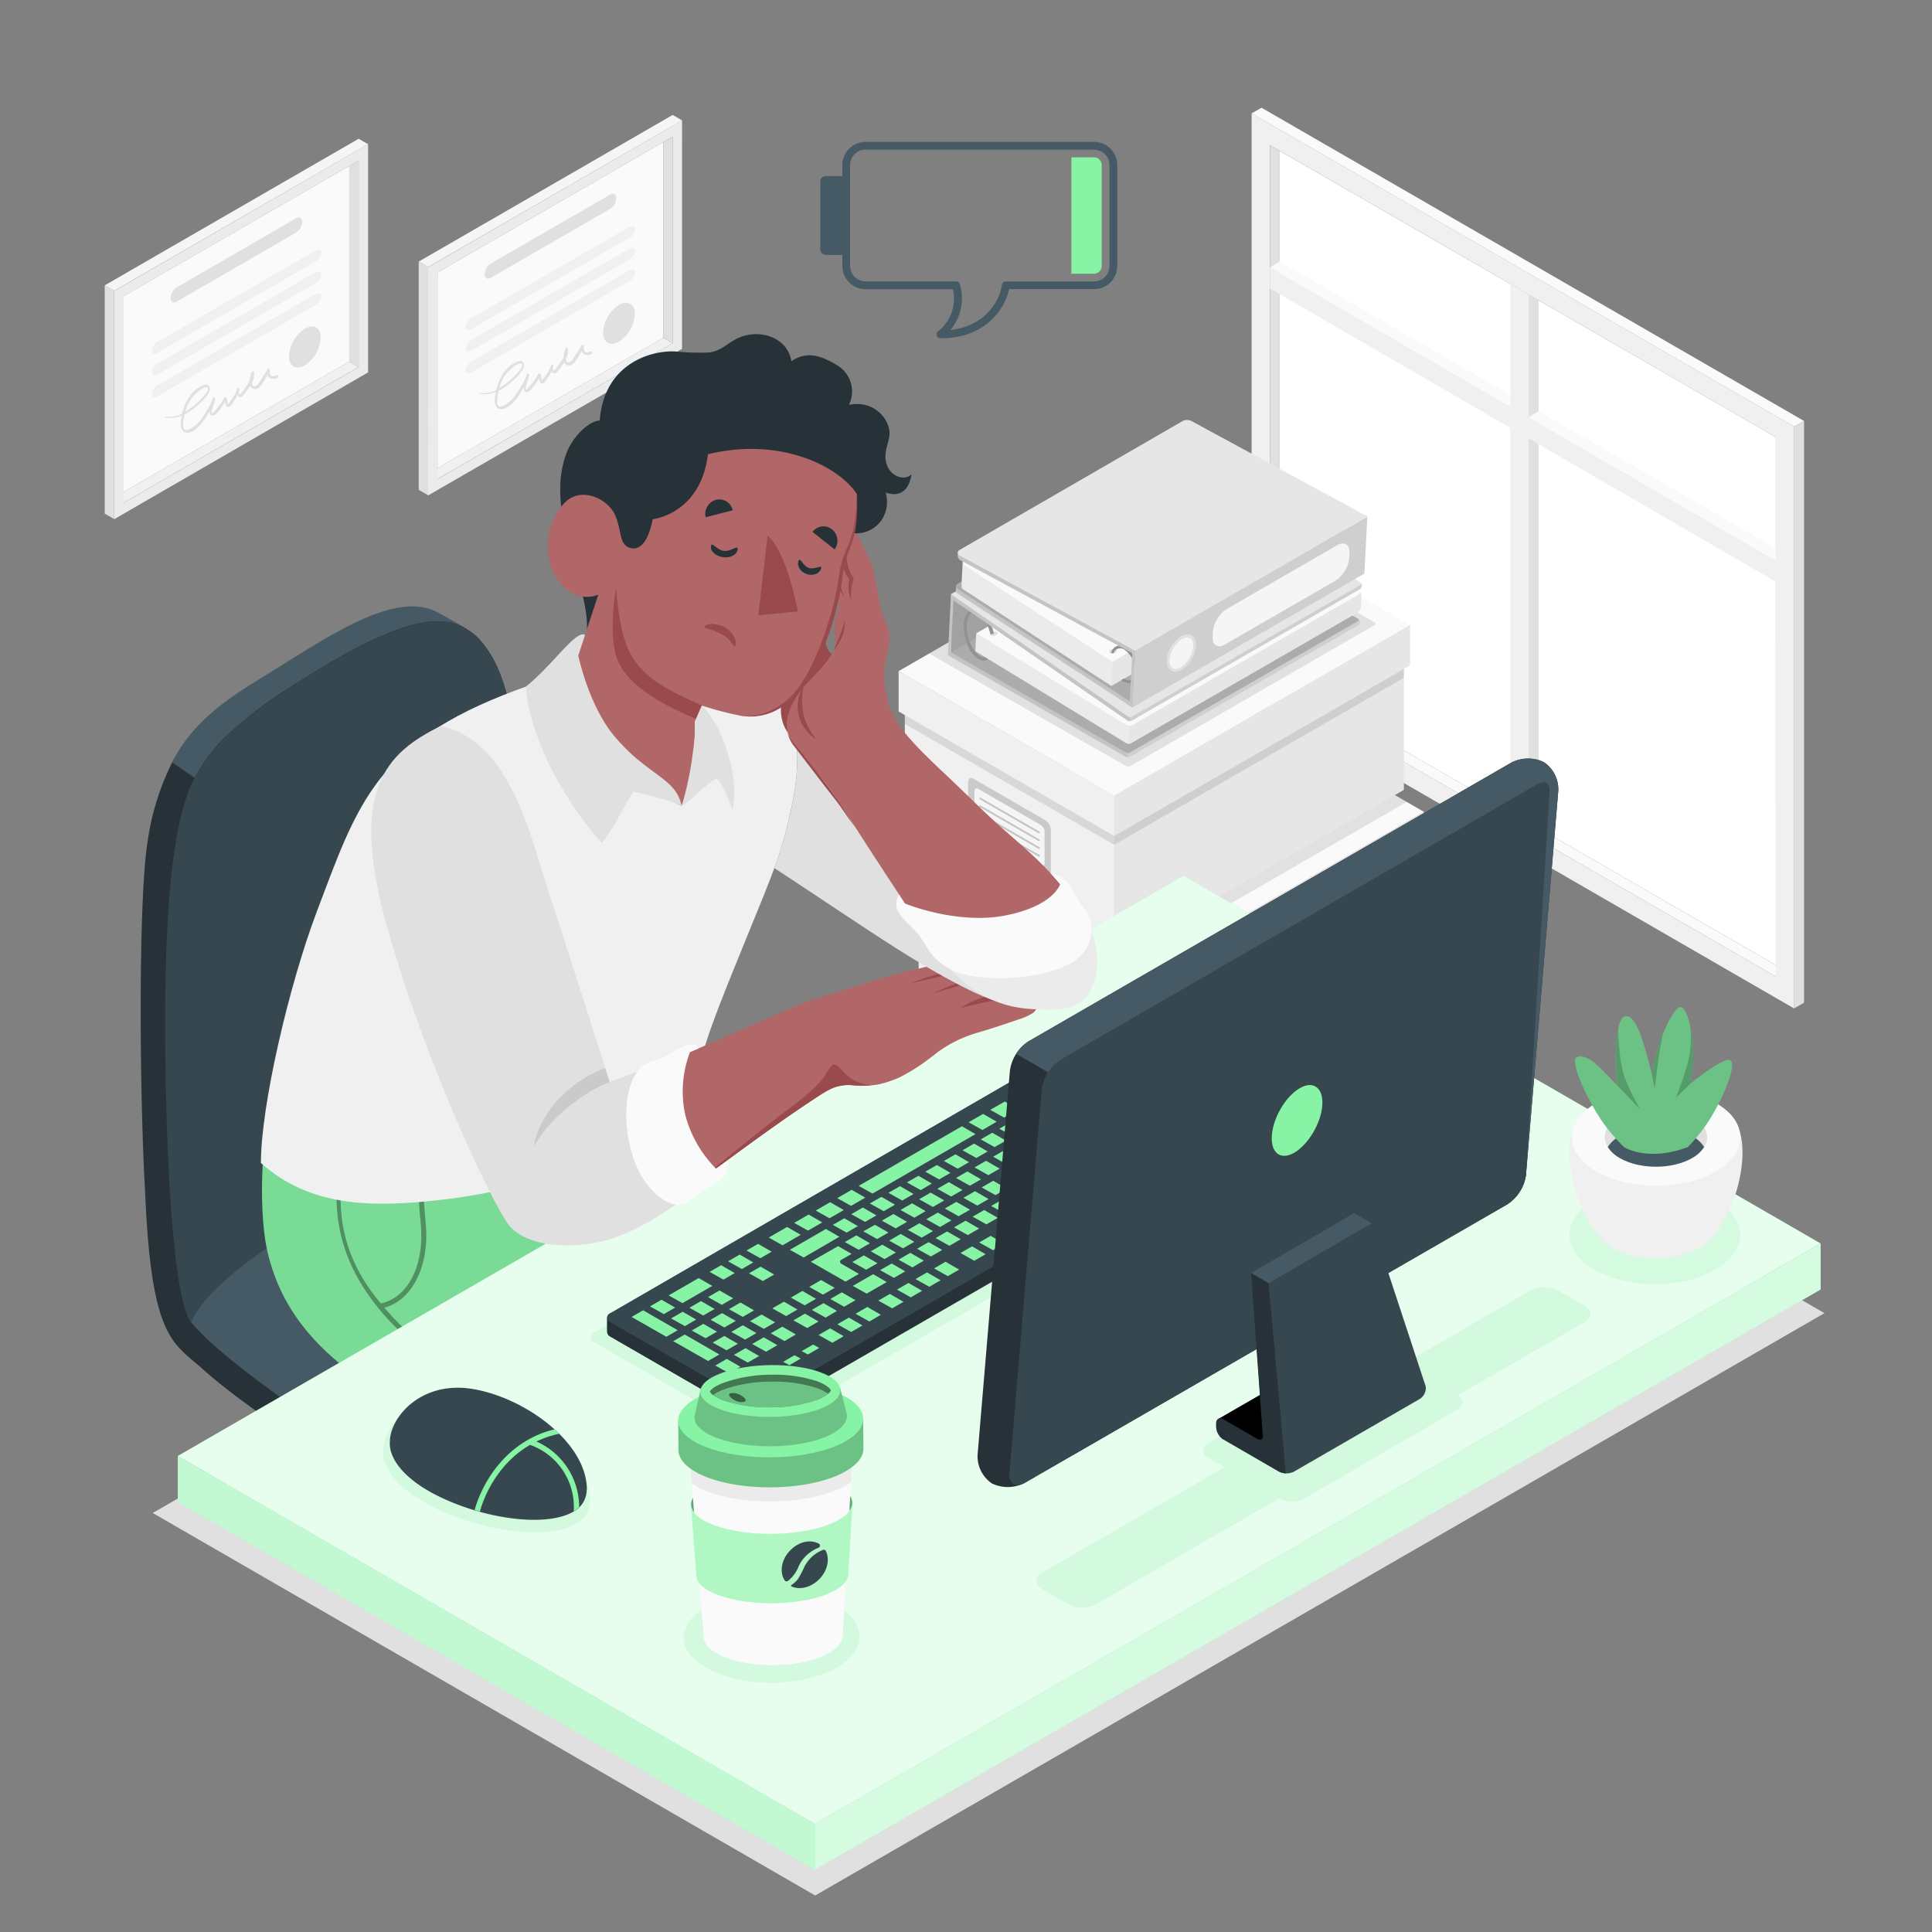 <svg xmlns="http://www.w3.org/2000/svg" viewBox="0 0 500 500"><rect x="0" y="0" width="500" height="500" fill="#808080" stroke="none"/><g id="freepik--Shadow--inject-114"><polygon id="freepik--shadow--inject-114" points="210.97 490.55 39.53 391.56 300.73 240.86 472.17 339.84 210.97 490.55" style="fill:#e0e0e0"></polygon></g><g id="freepik--Diplomas--inject-114"><g id="freepik--Diploma--inject-114"><g id="freepik--Window--inject-114"><polygon points="29.53 128.71 31.97 130.11 92.82 94.97 90.39 93.57 29.53 128.71" style="fill:#f0f0f0"></polygon><polygon points="90.39 93.57 31.97 127.3 31.97 76.66 90.39 42.93 90.39 93.57" style="fill:#fafafa"></polygon><path d="M95.26,37.31l-65.73,38v59.07l65.73-38ZM92.82,95,32,130.11V76.66L92.82,41.53Z" style="fill:#ebebeb"></path><polygon points="92.82 94.97 90.39 93.57 90.39 42.93 92.82 41.53 92.82 94.97" style="fill:#e0e0e0"></polygon><polygon points="95.26 37.31 92.82 35.91 27.1 73.85 29.53 75.26 95.26 37.31" style="fill:#f5f5f5"></polygon><polygon points="27.1 73.85 29.53 75.26 29.53 134.33 27.1 132.92 27.1 73.85" style="fill:#e0e0e0"></polygon></g><path d="M78.93,85.06C81.2,83.75,83,84.81,83,87.43a9.09,9.09,0,0,1-4.11,7.12c-2.27,1.31-4.11.24-4.11-2.38A9.07,9.07,0,0,1,78.93,85.06Z" style="fill:#e0e0e0"></path><path d="M45.73,74.36,76.66,56.48c.86-.5,1.56-.09,1.56.9v.09a3.46,3.46,0,0,1-1.56,2.7L45.73,78.06c-.86.5-1.56.09-1.56-.9v-.1A3.43,3.43,0,0,1,45.73,74.36Z" style="fill:#e0e0e0"></path><path d="M40.83,88.44,81.55,64.93c.86-.5,1.56-.27,1.56.5a3.13,3.13,0,0,1-1.56,2.31L40.8,91.26c-.86.5-1.55.27-1.54-.51A3.15,3.15,0,0,1,40.83,88.44Z" style="fill:#f0f0f0"></path><path d="M40.83,94.05,81.55,70.54c.86-.5,1.56-.27,1.56.51a3.11,3.11,0,0,1-1.56,2.3L40.8,96.88c-.86.5-1.55.27-1.54-.52A3.17,3.17,0,0,1,40.83,94.05Z" style="fill:#f0f0f0"></path><path d="M40.83,99.67,81.55,76.16c.86-.5,1.56-.27,1.56.5A3.13,3.13,0,0,1,81.55,79L40.8,102.5c-.86.49-1.55.26-1.54-.52A3.15,3.15,0,0,1,40.83,99.67Z" style="fill:#f0f0f0"></path><path d="M71.62,97.08a2.38,2.38,0,0,1-1,.27c-.87,0-.79-.89-.76-1.5,0-.28-.37-.7-.57-.34-.53.95-1.2,1.84-1.77,2.76-.34.57-1,1.85-1.84,1.67-.35-.08-.46-.45-.47-.91a4.58,4.58,0,0,0,.55-2.54c0-.27-.48-.59-.62-.23a8.28,8.28,0,0,0-.53,2.33,13.11,13.11,0,0,1-1.31,2c-.29.38-.53.8-.85,1.15-.07.08-.22.3-.34.32-.28,0-.25-.12-.29-.31a2,2,0,0,1,.14-.84h0a.25.25,0,0,1,0-.07h0c0-.28-.35-.69-.49-.35a12.26,12.26,0,0,1-2.39,4l-.16.13c0-.17,0-.33-.06-.49a4.61,4.61,0,0,0-.19-1.11c-.07-.17-.38-.45-.55-.21a18.6,18.6,0,0,1-2.71,3.74,4.08,4.08,0,0,1-.57.4c-.18-.11.11-1.09.14-1.24.11-.45.26-.88.4-1.31a4.5,4.5,0,0,0,.33-1.08c.05-.33-.52-.85-.63-.4,0,.18-.2.63-.37,1.18a29.38,29.38,0,0,1-2.29,3.87A8.92,8.92,0,0,1,49.22,111c-.36.19-1,.47-1.43.19s-.36-.79-.37-1.15a9.27,9.27,0,0,1,.38-2.82,17.65,17.65,0,0,0,3.53-2.49,12.28,12.28,0,0,0,2.66-3c.37-.65.58-1.73-.29-2.1-.61-.26-1.39.17-1.91.45a8.58,8.58,0,0,0-1.94,1.51,11.16,11.16,0,0,0-2.42,4.44c-.08.26-.18.59-.28,1a7.51,7.51,0,0,1-4.48.75c-.09,0-.12.18,0,.2a7.38,7.38,0,0,0,4.39-.42c-.39,1.7-.62,4,1,4.39s3.5-1.55,4.35-2.69a17.91,17.91,0,0,0,1.7-2.74,1.59,1.59,0,0,1,.15-.21c0,.79.16,1.37.93,1.24s1.5-1.25,1.93-1.85.78-1.16,1.15-1.75c.07.71.2,1.52.88,1.38s1.24-1.31,1.56-1.8a14.79,14.79,0,0,0,.77-1.27.87.87,0,0,0,.16.23c.56.61,1.23,0,1.59-.52.52-.68,1.11-1.4,1.59-2.16a1.34,1.34,0,0,0,.68.76c.86.41,1.68-.31,2.18-1A17.3,17.3,0,0,0,69.25,97a1.24,1.24,0,0,0,.6.83,2,2,0,0,0,2.05-.13C72.17,97.52,71.91,96.93,71.62,97.08Zm-19.05,3.4c.4-.21,1.24-.55,1.29.13a2.33,2.33,0,0,1-.55,1.19,14.9,14.9,0,0,1-2.37,2.52,19.41,19.41,0,0,1-3,2.26A9.57,9.57,0,0,1,52.57,100.48Z" style="fill:#e0e0e0"></path></g><g id="freepik--diploma--inject-114"><g id="freepik--window--inject-114"><polygon points="110.8 122.55 113.23 123.96 174.08 88.82 171.65 87.42 110.8 122.55" style="fill:#f0f0f0"></polygon><polygon points="171.65 87.42 113.23 121.15 113.23 70.51 171.65 36.78 171.65 87.42" style="fill:#fafafa"></polygon><path d="M176.52,31.16l-65.73,38v59.06l65.72-37.94Zm-2.44,57.66L113.23,124V70.51l60.85-35.13Z" style="fill:#ebebeb"></path><polygon points="174.08 88.82 171.65 87.42 171.65 36.78 174.08 35.38 174.08 88.82" style="fill:#e0e0e0"></polygon><polygon points="176.52 31.16 174.09 29.75 108.36 67.7 110.79 69.11 176.52 31.16" style="fill:#f5f5f5"></polygon><polygon points="108.36 67.7 110.79 69.11 110.8 128.17 108.36 126.77 108.36 67.7" style="fill:#e0e0e0"></polygon></g><path d="M160.19,78.9c2.27-1.31,4.11-.24,4.11,2.38a9.07,9.07,0,0,1-4.11,7.11c-2.27,1.31-4.11.25-4.11-2.37A9.09,9.09,0,0,1,160.19,78.9Z" style="fill:#e0e0e0"></path><path d="M127,68.21l30.94-17.88c.86-.5,1.55-.09,1.55.9v.09a3.45,3.45,0,0,1-1.55,2.7L127,71.91c-.86.49-1.56.09-1.56-.9V70.9A3.43,3.43,0,0,1,127,68.21Z" style="fill:#e0e0e0"></path><path d="M122.09,82.28l40.72-23.51c.86-.49,1.56-.27,1.56.51a3.13,3.13,0,0,1-1.56,2.31L122.06,85.11c-.86.5-1.55.27-1.54-.51A3.19,3.19,0,0,1,122.09,82.28Z" style="fill:#f0f0f0"></path><path d="M122.09,87.9l40.72-23.51c.86-.5,1.56-.27,1.56.51a3.13,3.13,0,0,1-1.56,2.3L122.06,90.73c-.86.49-1.55.26-1.54-.52A3.17,3.17,0,0,1,122.09,87.9Z" style="fill:#f0f0f0"></path><path d="M122.09,93.51,162.81,70c.86-.5,1.56-.27,1.56.5a3.13,3.13,0,0,1-1.56,2.31L122.06,96.34c-.86.5-1.55.27-1.54-.51A3.19,3.19,0,0,1,122.09,93.51Z" style="fill:#f0f0f0"></path><path d="M152.88,90.92a2.12,2.12,0,0,1-1,.27c-.87,0-.79-.88-.77-1.49,0-.28-.37-.7-.57-.34-.53,1-1.2,1.83-1.77,2.76-.34.57-1,1.85-1.84,1.67-.35-.08-.46-.45-.46-.92a4.55,4.55,0,0,0,.54-2.54c0-.26-.48-.58-.62-.23a8,8,0,0,0-.52,2.34,14,14,0,0,1-1.32,2c-.28.38-.53.79-.84,1.15-.08.08-.22.3-.34.32-.29,0-.26-.12-.3-.31a2,2,0,0,1,.14-.84h0a.19.19,0,0,1,0-.07h0c0-.27-.35-.68-.49-.34a12.32,12.32,0,0,1-2.39,4l-.16.13c0-.16,0-.32-.06-.48a4.53,4.53,0,0,0-.19-1.11c-.07-.18-.38-.45-.54-.21a19.73,19.73,0,0,1-2.71,3.74,6.32,6.32,0,0,1-.57.4c-.19-.11.1-1.1.14-1.25.11-.44.25-.87.4-1.3a5,5,0,0,0,.32-1.08c.06-.34-.52-.85-.63-.4,0,.18-.2.63-.37,1.18a28.94,28.94,0,0,1-2.29,3.87,8.86,8.86,0,0,1-3.17,3.06c-.37.2-1,.48-1.44.2s-.36-.79-.37-1.16a10,10,0,0,1,.38-2.82,16.88,16.88,0,0,0,3.53-2.49,12.1,12.1,0,0,0,2.67-3c.36-.66.58-1.73-.3-2.1-.61-.26-1.39.16-1.9.45a8.16,8.16,0,0,0-1.94,1.51,11.11,11.11,0,0,0-2.43,4.44c-.08.25-.18.59-.28,1a7.51,7.51,0,0,1-4.48.75c-.08,0-.12.18,0,.19a7.38,7.38,0,0,0,4.39-.41c-.39,1.7-.61,4,1,4.39s3.49-1.55,4.34-2.69a18.36,18.36,0,0,0,1.71-2.75,1.21,1.21,0,0,1,.14-.2c0,.79.16,1.36.93,1.23s1.5-1.24,1.93-1.84.78-1.16,1.16-1.75c.07.71.2,1.52.87,1.38s1.24-1.32,1.56-1.8a11,11,0,0,0,.77-1.27.87.87,0,0,0,.16.23c.56.61,1.23,0,1.6-.52.51-.68,1.1-1.4,1.58-2.16a1.29,1.29,0,0,0,.68.75c.87.41,1.69-.31,2.19-1a18.62,18.62,0,0,0,1.63-2.63,1.27,1.27,0,0,0,.6.83,2,2,0,0,0,2-.13C153.43,91.36,153.17,90.78,152.88,90.92Zm-19,3.41c.4-.21,1.25-.55,1.29.13a2.33,2.33,0,0,1-.55,1.19,15.7,15.7,0,0,1-2.37,2.52,19.33,19.33,0,0,1-3,2.26A9.52,9.52,0,0,1,133.83,94.33Z" style="fill:#e0e0e0"></path></g></g><g id="freepik--window--inject-114"><g id="freepik--window--inject-114"><polygon points="331.19 175.65 459.59 249.77 459.58 113.15 331.19 39.05 331.19 175.65" style="fill:#fff"></polygon><polygon points="462.1 251.23 459.59 252.73 328.67 177.15 331.19 175.65 462.1 251.23" style="fill:#fafafa"></polygon><path d="M323.92,179.89,464.34,261V110.41L323.92,29.34Zm4.75-142.32,130.91,75.58V252.73L328.67,177.15Z" style="fill:#f0f0f0"></path><polygon points="328.67 177.15 331.19 175.65 331.19 39.05 328.67 37.57 328.67 177.15" style="fill:#e0e0e0"></polygon><polygon points="323.92 29.34 326.48 27.88 466.89 108.95 464.34 110.41 323.92 29.34" style="fill:#fafafa"></polygon><polygon points="466.89 108.95 464.34 110.41 464.34 260.96 466.89 259.5 466.89 108.95" style="fill:#e0e0e0"></polygon><polygon points="457.49 140.71 457.49 143.67 328.67 69.2 331.19 67.69 457.49 140.71" style="fill:#fafafa"></polygon><polygon points="398.18 77.71 395.62 76.24 395.62 215.82 398.18 214.36 398.18 77.71" style="fill:#e0e0e0"></polygon><polygon points="390.87 73.51 395.62 76.24 395.62 215.82 390.87 213.07 390.87 73.51" style="fill:#f0f0f0"></polygon><polygon points="328.67 69.2 328.67 74.67 459.63 150.57 459.63 145.09 328.67 69.2" style="fill:#f0f0f0"></polygon><polygon points="395.62 107.99 398.18 106.42 459.59 141.92 459.59 145.09 395.62 107.99" style="fill:#fafafa"></polygon></g></g><g id="freepik--Boxes--inject-114"><g id="freepik--boxes--inject-114"><g id="freepik--Box--inject-114"><polygon points="291.94 295.99 291.94 254.27 237.75 222.98 237.75 264.7 291.94 295.99" style="fill:#f0f0f0"></polygon><polygon points="291.94 254.27 366.91 211.05 366.91 252.76 291.94 295.99 291.94 254.27" style="fill:#e6e6e6"></polygon><polygon points="291.94 254.27 236.14 222.04 312.71 177.88 368.51 210.11 291.94 254.27" style="fill:#fafafa"></polygon><polygon points="291.94 254.27 291.94 264.7 236.14 232.48 236.14 222.04 291.94 254.27" style="fill:#f0f0f0"></polygon><polygon points="368.51 210.11 291.94 254.27 291.94 264.7 368.51 220.55 368.51 210.11" style="fill:#e6e6e6"></polygon><path d="M237.75,233.41v2.29L291.94,267V264.7Zm129.16-11.93-75,43.22V267l75-43.22Z" style="opacity:0.1"></path><path d="M274.1,260.61l-18.51-10.69c-.8-.46-1.45-.08-1.45.84V261.7a3.19,3.19,0,0,0,1.45,2.5l18.51,10.69c.8.46,1.44.09,1.44-.83V263.11A3.18,3.18,0,0,0,274.1,260.61Z" style="fill:#e0e0e0"></path><path d="M274.1,260.61l-18.51-10.69c-.8-.46-1.45-.08-1.45.84V261.7a3.19,3.19,0,0,0,1.45,2.5l18.51,10.69c.8.46,1.44.09,1.44-.83V263.11A3.18,3.18,0,0,0,274.1,260.61Z" style="opacity:0.1"></path><path d="M272.91,261.85l-16.14-9.32c-.53-.3-1-.05-1,.56v8.21a2.11,2.11,0,0,0,1,1.66l16.14,9.32c.53.31,1,.06,1-.55v-8.21A2.15,2.15,0,0,0,272.91,261.85Z" style="fill:#f5f5f5"></path><g style="opacity:0.2"><path d="M272.46,264a.25.25,0,0,0,.21-.12.24.24,0,0,0-.09-.32l-15.24-8.8a.24.24,0,0,0-.32.09.23.23,0,0,0,.08.32l15.24,8.8Z"></path><path d="M272.46,266a.26.26,0,0,0,.21-.11.24.24,0,0,0-.09-.32l-15.24-8.8a.23.23,0,0,0-.24.4l15.24,8.8Z"></path><path d="M272.46,268.05a.25.25,0,0,0,.21-.12.24.24,0,0,0-.09-.32l-15.24-8.8a.24.24,0,0,0-.32.09.23.23,0,0,0,.08.32l15.24,8.8A.27.27,0,0,0,272.46,268.05Z"></path><path d="M272.46,270.06a.26.26,0,0,0,.21-.11.24.24,0,0,0-.09-.32l-15.24-8.8a.23.23,0,0,0-.24.4l15.24,8.8A.27.27,0,0,0,272.46,270.06Z"></path></g></g><g id="freepik--box--inject-114"><polygon points="364.06 207.54 288.82 250.93 237.47 221.27 312.71 177.88 364.06 207.54" style="opacity:0.1"></polygon><g id="freepik--box--inject-114"><polygon points="288.36 247.64 288.36 205.92 234.17 174.63 234.17 216.35 288.36 247.64" style="fill:#f0f0f0"></polygon><polygon points="288.36 205.92 363.33 162.69 363.33 204.41 288.36 247.64 288.36 205.92" style="fill:#e6e6e6"></polygon><polygon points="288.36 205.92 232.56 173.69 309.13 129.53 364.93 161.76 288.36 205.92" style="fill:#fafafa"></polygon><polygon points="288.36 205.92 288.36 216.35 232.56 184.13 232.56 173.69 288.36 205.92" style="fill:#f0f0f0"></polygon><polygon points="364.93 161.76 288.36 205.92 288.36 216.35 364.93 172.2 364.93 161.76" style="fill:#e6e6e6"></polygon><path d="M234.17,185.06v2.29l54.19,31.29v-2.29Zm129.16-11.93-75,43.22v2.29l75-43.22Z" style="opacity:0.1"></path><path d="M270.52,212.26,252,201.57c-.8-.46-1.45-.09-1.45.84v10.94a3.19,3.19,0,0,0,1.45,2.5l18.51,10.69c.8.46,1.44.09,1.44-.83v-11A3.18,3.18,0,0,0,270.52,212.26Z" style="fill:#e0e0e0"></path><path d="M270.52,212.26,252,201.57c-.8-.46-1.45-.09-1.45.84v10.94a3.19,3.19,0,0,0,1.45,2.5l18.51,10.69c.8.46,1.44.09,1.44-.83v-11A3.18,3.18,0,0,0,270.52,212.26Z" style="opacity:0.1"></path><path d="M269.33,213.5l-16.14-9.32c-.53-.3-1-.06-1,.56v8.2a2.11,2.11,0,0,0,1,1.67l16.14,9.32c.54.31,1,.06,1-.56v-8.2A2.11,2.11,0,0,0,269.33,213.5Z" style="fill:#f5f5f5"></path><g style="opacity:0.2"><path d="M268.88,215.67a.25.25,0,0,0,.21-.12.24.24,0,0,0-.09-.32l-15.24-8.8a.24.24,0,0,0-.23.41l15.24,8.8A.2.2,0,0,0,268.88,215.67Z"></path><path d="M268.88,217.68a.26.26,0,0,0,.21-.11.24.24,0,0,0-.09-.32l-15.24-8.8a.23.23,0,1,0-.23.4l15.24,8.8A.2.2,0,0,0,268.88,217.68Z"></path><path d="M268.88,219.7a.25.25,0,0,0,.21-.12.24.24,0,0,0-.09-.32l-15.24-8.8a.24.24,0,0,0-.23.41l15.24,8.8A.2.2,0,0,0,268.88,219.7Z"></path><path d="M268.88,221.71a.26.26,0,0,0,.21-.11.25.25,0,0,0-.09-.33l-15.24-8.79a.23.23,0,1,0-.23.4l15.24,8.8A.2.2,0,0,0,268.88,221.71Z"></path></g></g></g></g></g><g id="freepik--Files--inject-114"><g id="freepik--files--inject-114"><path d="M240.45,169.14l50.92,29.09a1.07,1.07,0,0,0,.58.15,1.18,1.18,0,0,0,.6-.13l63.19-36.48c.33-.19.35-.51,0-.71l-51-29.09Z" style="opacity:0.1"></path><path d="M352,161a1.19,1.19,0,0,1-.57.87l-59,34a1.09,1.09,0,0,1-1.05,0l-46-26.29.06-1.11,60.06-34.68,46.05,26.3A1.11,1.11,0,0,1,352,161Z" style="fill:#e6e6e6"></path><path d="M291.93,194.88l-.05,1.11a1.15,1.15,0,0,0,.53-.12l59-34A1.25,1.25,0,0,0,352,161a1.18,1.18,0,0,0-.49-.9.35.35,0,0,1,0,.65l-59,34A1.07,1.07,0,0,1,291.93,194.88Z" style="opacity:0.1"></path><path d="M245.38,168.45l46,26.29a1,1,0,0,0,.52.14,1.07,1.07,0,0,0,.54-.12l59-34a.35.35,0,0,0,0-.65l-46.06-26.29Z" style="opacity:0.25"></path><path d="M245.38,168.45l-.06,1.11,46,26.29a1,1,0,0,0,.53.14l.05-1.11a1,1,0,0,1-.52-.14Z" style="opacity:0.15"></path><polygon points="246.07 168.91 306.15 134.24 306.9 119.54 246.82 154.37 246.07 168.91" style="fill:#e6e6e6"></polygon><polygon points="246.07 168.91 306.15 134.24 306.9 119.54 246.82 154.37 246.07 168.91" style="opacity:0.3"></polygon><path d="M351.72,153a1.5,1.5,0,0,1,.6,1.22l-.15,3a1.62,1.62,0,0,1-.72,1.19l-58.72,33.89a1.4,1.4,0,0,1-1.32,0l-39-23.78.24-4.59,60.06-34.67Z" style="fill:#ebebeb"></path><path d="M312.76,129.25l39,23.79c.36.23.34.59,0,.81L293,187.73a1.4,1.4,0,0,1-1.32,0L252.7,163.92Z" style="fill:#fafafa"></path><path d="M257.79,164.39a1.41,1.41,0,0,1-.45.15,1.25,1.25,0,0,1-.72,0,.4.4,0,0,1-.21-.09c-.36-.21-.29-.6.14-.84a1.49,1.49,0,0,1,.63-.18,1.2,1.2,0,0,1,.75.14s.06,0,.07.06C258.27,163.83,258.19,164.16,257.79,164.39Z" style="fill:#e0e0e0"></path><path d="M292.29,187.87l-.23,4.6a1.35,1.35,0,0,0,.67-.15l58.72-33.88a1.66,1.66,0,0,0,.72-1.2l.15-3a1.51,1.51,0,0,0-.45-1.09c.19.21.13.49-.18.67L293,187.72A1.2,1.2,0,0,1,292.29,187.87Z" style="fill:#e6e6e6"></path><path d="M251.09,157.9a2.47,2.47,0,0,1,2.71.22c1.59,1,2.89,3.38,3.42,5.91l-.91.12c-.49-2.24-1.63-4.33-3-5.22a2.09,2.09,0,0,0-1.11-.39,1.22,1.22,0,0,0-.7.18c-.74.44-1.2,1.65-1.24,3.24-.07,3,1.4,6.52,3.27,7.74a2,2,0,0,0,1.34.38l.95.61-.06,0a2.17,2.17,0,0,1-1.16.31,3,3,0,0,1-1.55-.53c-2.14-1.39-3.76-5.14-3.68-8.54C249.42,160,250,158.52,251.09,157.9Z" style="fill:#e0e0e0"></path><g style="opacity:0.35"><path d="M251.09,157.9a2.47,2.47,0,0,1,2.71.22c1.59,1,2.89,3.38,3.42,5.91l-.91.12c-.49-2.24-1.63-4.33-3-5.22a2.09,2.09,0,0,0-1.11-.39,1.22,1.22,0,0,0-.7.18c-.74.44-1.2,1.65-1.24,3.24-.07,3,1.4,6.52,3.27,7.74a2,2,0,0,0,1.34.38l.95.61-.06,0a2.17,2.17,0,0,1-1.16.31,3,3,0,0,1-1.55-.53c-2.14-1.39-3.76-5.14-3.68-8.54C249.42,160,250,158.52,251.09,157.9Z"></path></g><path d="M352.45,151.62a1.24,1.24,0,0,1-.57.88l-59,34a1.12,1.12,0,0,1-1.05,0l-45.76-31.59.05-1.12,60.06-34.67L352,150.73A1.11,1.11,0,0,1,352.45,151.62Z" style="fill:#e6e6e6"></path><path d="M292.41,185.54l-.06,1.11a1.07,1.07,0,0,0,.54-.12l59-34a1.24,1.24,0,0,0,.57-.88,1.12,1.12,0,0,0-.48-.89c.28.18.26.47,0,.64l-59,34A.9.9,0,0,1,292.41,185.54Z" style="opacity:0.1"></path><path d="M246.12,153.81l45.76,31.59a1,1,0,0,0,.53.14.9.9,0,0,0,.54-.12l59-34c.3-.17.32-.46,0-.64l-45.79-31.59Z" style="fill:#e6e6e6"></path><path d="M246.12,153.81l-.05,1.12,45.76,31.59a.92.92,0,0,0,.52.13l.06-1.11a1,1,0,0,1-.53-.14Z" style="opacity:0.15"></path><polygon points="245.38 168.45 246.12 153.84 246.82 154.37 246.07 168.91 245.38 168.45" style="fill:#e6e6e6"></polygon><polygon points="245.38 168.45 246.12 153.84 246.82 154.37 246.07 168.91 245.38 168.45" style="opacity:0.15"></polygon><path d="M247.84,153.62a.88.88,0,0,1-.46-.75c0-.26.06-1.14.06-1.14l58.05-32.82a2.51,2.51,0,0,1,2.41,0l45.21,29.47L293,183.08Z" style="fill:#e6e6e6"></path><path d="M247.84,153.62a.88.88,0,0,1-.46-.75c0-.26.06-1.14.06-1.14l58.05-32.82a2.51,2.51,0,0,1,2.41,0l45.21,29.47L293,183.08Z" style="opacity:0.15"></path><path d="M247.9,152.51c-.65-.42-.61-1.08.07-1.48l57.57-33.24a2.56,2.56,0,0,1,2.42,0l45.21,29.47L293.09,182Z" style="fill:#e6e6e6"></path><path d="M247.9,152.51c-.65-.42-.61-1.08.07-1.48l57.57-33.24a2.56,2.56,0,0,1,2.42,0l45.21,29.47L293.09,182Z" style="opacity:0.25"></path><path d="M342.81,139.63l-33.48-21.81a2.51,2.51,0,0,0-2.41,0l-53.45,30.86-4.35-2.86-.29,5.65.08.06a.76.76,0,0,0,.37,1l38.33,25,60.08-34.66.31-6.18Z" style="fill:#ebebeb"></path><path d="M249.59,146.32c-.65-.42-.61-1.08.08-1.48l57.56-33.24a2.56,2.56,0,0,1,2.42.05l38.35,25L287.92,171.3Z" style="fill:#fafafa"></path><polygon points="287.92 171.3 287.61 177.47 347.69 142.81 348 136.63 287.92 171.3" style="fill:#e6e6e6"></polygon><path d="M288.69,168.9a1.77,1.77,0,0,1-.46.15,1.22,1.22,0,0,1-.71,0,.47.47,0,0,1-.22-.09c-.35-.21-.29-.6.14-.84a1.57,1.57,0,0,1,.64-.18,1.21,1.21,0,0,1,.75.14s.05,0,.07.06C289.16,168.34,289.09,168.67,288.69,168.9Z" style="fill:#e0e0e0"></path><path d="M291.52,167.64a3.14,3.14,0,0,0-1.66-.56,2.16,2.16,0,0,0-1.78.83,2.83,2.83,0,0,0-.56,1.11,1.22,1.22,0,0,0,.71,0,1.79,1.79,0,0,1,.67-.94,1.9,1.9,0,0,1,2.24.16,6.9,6.9,0,0,1,2.7,5.56c-.1,2-1.46,2.82-3,1.81l-.71.4c.1.08.21.14.3.2a3.1,3.1,0,0,0,1.65.57h0a2.2,2.2,0,0,0,1.78-.85,3.61,3.61,0,0,0,.72-2.12A7.54,7.54,0,0,0,291.52,167.64Z" style="fill:#e0e0e0"></path><path d="M291.52,167.64a3.14,3.14,0,0,0-1.66-.56,2.16,2.16,0,0,0-1.78.83,2.83,2.83,0,0,0-.56,1.11,1.22,1.22,0,0,0,.71,0,1.79,1.79,0,0,1,.67-.94,1.9,1.9,0,0,1,2.24.16,6.9,6.9,0,0,1,2.7,5.56c-.1,2-1.46,2.82-3,1.81l-.71.4c.1.08.21.14.3.2a3.1,3.1,0,0,0,1.65.57h0a2.2,2.2,0,0,0,1.78-.85,3.61,3.61,0,0,0,.72-2.12A7.54,7.54,0,0,0,291.52,167.64Z" style="opacity:0.35"></path><path d="M293.1,168,247.88,143l0,.8a1.39,1.39,0,0,0,.55,1.12l44.66,24.15Z" style="fill:#e6e6e6"></path><path d="M293.1,168,247.88,143l0,.8a1.39,1.39,0,0,0,.55,1.12l44.66,24.15Z" style="opacity:0.15"></path><path d="M248.34,143.76a.8.8,0,0,1,.08-1.48L306,109a2.49,2.49,0,0,1,2.41,0l45.46,24.64L293.78,168.4Z" style="fill:#e6e6e6"></path><polygon points="293.03 183.08 353.11 148.42 353.86 133.71 293.78 168.4 293.03 183.08" style="fill:#e6e6e6"></polygon><polygon points="293.03 183.08 353.11 148.42 353.86 133.71 293.78 168.4 293.03 183.08" style="opacity:0.1"></polygon><path d="M304.14,173.84a2.06,2.06,0,0,1-1.7-.9,3.53,3.53,0,0,1-.5-2.15,8.2,8.2,0,0,1,3.66-6.09,3.34,3.34,0,0,1,1.71-.5c1.41,0,2.29,1.25,2.2,3.05a8.17,8.17,0,0,1-3.66,6.09,3.34,3.34,0,0,1-1.71.5Z" style="fill:#e0e0e0"></path><path d="M302.64,170.8c-.1,2,1.19,2.87,2.9,1.89a7.4,7.4,0,0,0,3.27-5.45c.1-2-1.19-2.87-2.9-1.89A7.44,7.44,0,0,0,302.64,170.8Z" style="fill:#f5f5f5"></path><path d="M313.87,163.62l-.05,1.11c-.12,2.22,1.31,3.15,3.18,2.07l28.6-16.51a8.16,8.16,0,0,0,3.6-6l.05-1.11c.12-2.23-1.31-3.16-3.18-2.08l-28.6,16.52A8.11,8.11,0,0,0,313.87,163.62Z" style="fill:#f5f5f5"></path><polygon points="292.34 182.63 293.08 168.01 293.78 168.4 293.03 183.08 292.34 182.63" style="fill:#e6e6e6"></polygon><polygon points="292.34 182.63 293.08 168.01 293.78 168.4 293.03 183.08 292.34 182.63" style="opacity:0.15"></polygon></g></g><g id="freepik--Character--inject-114"><g id="freepik--character--inject-114"><g id="freepik--Chair--inject-114"><path d="M236.3,350.29c.28-3.67-2.63-7.86-9.11-12.84-11.95-9.18-55.38-39.38-72.25-50.57a.18.18,0,0,0-.14-.15C141.88,277.4,139,213.52,132,183c-.07-.29-.55-2.63-1.53-5.65,0-.14-.1-.27-.14-.41-.14-.41-.29-.82-.44-1.25-.08-.21-.15-.43-.22-.63h0a28.76,28.76,0,0,0-5.56-9.57,13.64,13.64,0,0,0-2.9-2.4c-1.46-1-5-2.77-5.78-3.3-8.79-6.26-31.08,9.62-46.82,16.67-9.79,4.4-18.28,9.87-24.06,20.87h0a66.09,66.09,0,0,0-6.3,20.13c-2.59,15.62-2.07,68-.69,91h0c1.59,38.4,7.25,38.92,15,45.94,13.3,12.09,52.36,36.81,65.4,43.18,23.63,11.55,44.76-1.67,60.23-7.83s44.73-20.5,51.35-24.55c3.93-2.41,6.08-5,6.27-7.87C235.81,356.17,236.2,351.5,236.3,350.29Z" style="fill:#263238"></path><path d="M178.66,382.66c15.46-6.15,44.74-20.51,51.36-24.56,8.95-5.46,8.67-11.81-2.82-20.64-16-12.27-81.52-56.71-81.52-56.71s-76.21,36.72-94.27,52.76c-2.73,2.43-2.84,7.56-1.89,8.75,9.9,12.37,54,40.92,68.92,48.22C142.08,402,163.21,388.82,178.66,382.66Z" style="fill:#455a64"></path><path d="M121.15,163a2.07,2.07,0,0,0-.25-.15,13.39,13.39,0,0,0-6.53-2c-8-.65-20.6,4.94-39.48,17.14A103.32,103.32,0,0,0,58.7,190.36l-.29.28a39.41,39.41,0,0,0-4.14,4.63c-.21.27-.42.54-.62.83s-.24.31-.34.47c-.26.37-.52.75-.76,1.13-.5.77-1,1.57-1.46,2.39-.06.09-.1.17-.15.26l-.54,1,0,0-5.87-4.06c5.78-11,14.65-16.66,23.79-22.27,15.75-9.65,33.29-22.19,44.46-16.78C113.58,158.64,119.68,162.05,121.15,163Z" style="fill:#455a64"></path><path d="M132,183c-1-4-4.55-21.41-17.58-22.11-8-.63-20.6,4.95-39.48,17.15-8.79,5.68-18.92,12.95-24,22.36-7.4,11.69-8.56,44.11-8.12,75.29s2.45,61.13,6.67,66.65c7.42-20.8,95-61.75,105.31-55.56C141.88,277.4,139,213.52,132,183Z" style="fill:#37474f"></path></g><g id="freepik--Bottom--inject-114"><path d="M71.94,275.14c-5.22,20.7-4.78,40.42-2.61,49.28,2.65,10.84,9.23,24.12,29.91,36.29,29.42,17.31,49.87,28.79,49.87,28.79L246.52,326,175.73,284.8Z" style="fill:#86F3A5"></path><path d="M71.94,275.14c-5.22,20.7-4.78,40.42-2.61,49.28,2.65,10.84,9.23,24.12,29.91,36.29,29.42,17.31,49.87,28.79,49.87,28.79L246.52,326,175.73,284.8Z" style="opacity:0.1"></path><path d="M101.76,341c-.79-.86-1.55-1.72-2.29-2.57,7.34-1.95,11.66-11.07,10.74-21.36-.52-5.9-1.12-12.59-.32-18.93l-1.28-.16c-.82,6.47-.22,13.24.31,19.21.93,10.38-3.46,18.77-10.4,20.13-14.06-16.84-11.87-33.19-5-54.89l-1.24-.39c-7.5,23.79-8.64,41.25,8.55,59.84,11.3,12.22,42.12,28.9,60.15,40l1.21-.78C144.18,370.07,113.08,353.25,101.76,341Z" style="opacity:0.35"></path><path d="M180.4,306.14c-3.92,12.63-12.08,18.65-12.08,18.65,15.26,11.12,27.78,21.43,36.51,29L215.51,347,178,321.79C182.39,312.85,180.4,306.14,180.4,306.14Z" style="opacity:0.35"></path></g><g id="freepik--Desk--inject-114"><polygon points="210.9 472.02 46.01 376.82 306.28 226.62 471.17 321.82 210.9 472.02" style="fill:#86F3A5"></polygon><polygon points="210.9 472.02 46.01 376.82 306.28 226.62 471.17 321.82 210.9 472.02" style="fill:#fff;opacity:0.8"></polygon><polygon points="46.01 376.82 46.01 388.72 210.9 483.92 210.9 472.02 46.01 376.82" style="fill:#86F3A5"></polygon><polygon points="46.01 376.82 46.01 388.72 210.9 483.92 210.9 472.02 46.01 376.82" style="fill:#fff;opacity:0.5"></polygon><polygon points="210.9 483.92 471.17 333.72 471.17 321.82 210.9 472.02 210.9 483.92" style="fill:#86F3A5"></polygon><polygon points="210.9 472.02 471.17 321.82 471.17 333.72 210.9 483.92 210.9 472.02" style="fill:#fff;opacity:0.65"></polygon></g><g id="freepik--Top--inject-114"><path id="freepik--Chest--inject-114" d="M194.89,174.14c-15.71-8.1-34.06-5.65-61.38,4.5-36.38,13.53-41.07,29.7-51.5,57.23-7.3,19.26-14.5,50.49-14.49,65.11,12.75,11.38,28.59,11.75,48.19,9.35,35.67-4.35,63-21.71,64.81-29.71-.3-6.61,6.31-22.25,12.54-37.59,7.23-17.78,9.42-22.38,12.05-35.43C207.43,196.13,207.6,180.68,194.89,174.14Z" style="fill:#f0f0f0"></path><g id="freepik--Arm--inject-114"><path d="M114.21,191c12.77.67,19.81,19,25.87,38.25,6.94,22,21.42,67.19,21.42,67.19l-28.21,18.31S127.52,308.12,119,287c-7.4-18.41-10.67-27.15-15.81-44.41C98.25,225.92,91.31,202.81,114.21,191Z" style="fill:#b16668"></path><path d="M142.88,298l15.9-6.74c-.65-2.6-1.16-6.08-2.11-9.88l-1.29-4c-13.47,7.08-22.49,17.05-23.22,27.55Z" style="fill:#9a4a4d"></path><path d="M253,267.26c3.63-1.05,6.77-2.14,10.86-3.51a14,14,0,0,0,3.48-1.61c1.23-.92,1.75-2.92.72-3.46a9.34,9.34,0,0,0-3.35-.42,46.59,46.59,0,0,0-7.46.66c2.32-.71,4.37-1.39,6.39-2.22a2.65,2.65,0,0,0,1.81-3.32c-.26-1.2-1.81-1.71-5.06-1.49-.48-1-2.15-2.27-5.46-1.92-.39-.94-2.31-1.7-4.69-1.48s-3.87.51-6.21.86c-3,.44-4.81,1-7.73,1.68-5.51,1.24-10.8,3.05-16.21,4.65-9.32,2.75-12.63,4-16.94,5.86s-20.68,9.26-33,14.2c-19.91,8-30.1,12.24-35.69,23.55-3.89,7.85-5.25,13.78,2.33,18.48s22.69,2.78,32.64-4c13.78-9.46,28.07-20.79,42.71-30.31,2.61-1.69,4.94-2.81,8.12-2.61a23.63,23.63,0,0,0,7.37-.27,30.15,30.15,0,0,0,5-1.67,47.94,47.94,0,0,0,7.94-5c.95-.7,1.86-1.47,2.84-2.14A33.3,33.3,0,0,1,253,267.26Z" style="fill:#b16668"></path><path d="M260.42,251.89c-1.61.38-3.2.76-4.79,1.17s-3.18.81-4.75,1.26l-4.72,1.4-4.72,1.42a43.48,43.48,0,0,1,4.53-2c1.54-.6,3.11-1.11,4.7-1.57s3.2-.82,4.83-1.1A35.33,35.33,0,0,1,260.42,251.89Z" style="fill:#9a4a4d"></path><path d="M255,250c-1.63.27-3.23.63-4.83,1l-4.79,1.18-4.8,1.18c-1.6.38-3.21.77-4.83,1.1,1.53-.64,3.09-1.17,4.67-1.68s3.17-.95,4.77-1.36,3.22-.75,4.86-1A27.42,27.42,0,0,1,255,250Z" style="fill:#9a4a4d"></path><path d="M220.32,280.8a35,35,0,0,0,5.12.09,13.18,13.18,0,0,1-4.09-1.15c-3.56-1.67-4.74-5.82-6.39-3.64s-1.55,4-11.33,11.26c-6.8,5-23.57,18.86-23.64,18.92l4.88-3.56,4.24-3.1,1.71-1.25q2.52-1.85,5.07-3.68h0c1.59-1.15,3.2-2.3,4.81-3.43l1.4-1c1.22-.85,2.43-1.7,3.65-2.53l1.48-1c1.65-1.12,3.31-2.23,5-3.31,2.41-1.56,3.77-2.19,4.9-2.33A10.49,10.49,0,0,1,220.32,280.8Z" style="fill:#9a4a4d"></path><path d="M263.67,256.7a2.6,2.6,0,0,0,1.84-3.1,2.56,2.56,0,0,1-1.78,2.11c-1.66.56-6.09,1.5-9.53,2.51a19.41,19.41,0,0,0-5.53,2.62c.83-.2,6.81-1.64,8.61-1.92C259.6,258.21,261.65,257.53,263.67,256.7Z" style="fill:#9a4a4d"></path><path d="M114.09,187.86c-14.08,7-24.27,16.37-13.51,53.44s26.79,69.75,30.8,75.34,14.19,6.51,22.39,5.06,16.95-6.18,31.34-17.64c0,0-17.14-16-7.39-31.38L157.79,280s-10.18-32-16-49.78C137.28,216.51,132.16,191.88,114.09,187.86Z" style="fill:#e0e0e0"></path><path d="M157.79,280c-4.78,1.76-15.08,8.16-19.71,16.89,1.86-9.77,9.6-17,18.55-20.51Z" style="opacity:0.1"></path><path d="M180.8,271.33l-2.22.94a28.46,28.46,0,0,0-1.25,16.19,30.6,30.6,0,0,0,8,14l2.92-2a5,5,0,0,1-.95,4c-1.5,2.07-5.62,3.47-8.69,6.19s-7.74.33-11.35-4.4c-5.24-6.88-7-21-3-27.82,2.7-4.57,4.6-3.13,8.34-5.26S179.68,268.9,180.8,271.33Z" style="fill:#fafafa"></path></g><path d="M279.34,237.82l-22.07,21.1s-8.06-2.28-28.39-15.47c-9.18-5.95-21-13.92-28.47-18.78a107.13,107.13,0,0,0,4.71-17.06c2.31-11.48,2.48-26.93-10.23-33.48a43.4,43.4,0,0,0-17.48-4.73c16.79-.36,29.12,6.35,43.68,19.51C236.32,202.67,279.34,237.82,279.34,237.82Z" style="fill:#e0e0e0"></path><path d="M215.28,169.2s-1-.38-1.5-2.4-.42-3.46-.92-5.71-1.84-6-4-6.17-2.8,4.7-2.5,8.61.46,6.21-1.77,10.86-3.94,10.49-.74,15.18Z" style="fill:#9a4a4d"></path><path d="M228.88,160.19c-1.54-3.7-1.87-8.51-2.56-11.51a32.68,32.68,0,0,0-3.48-8.37c-1.56-2.9-2.93-6.76-4.07-7s-2.89,1.09-2.57,3.47c0,0-1.62-1.62-3-3.33s-2.48-3.91-4.27-4.15-2.35,2.56-1.54,4.39,1.38,2.87,1.38,2.87-1.63.93.21,4.19a17.14,17.14,0,0,0,2.78,3.58c.83,2.56,1.07,3.84,2.58,5.86,1,2.39,1.62,4.44,3,6.35-.43,1.86-1.7,4.13-1.36,7.24s.91,3.79-2.37,7.88c-2.21,2.75-6.13,6-8.1,9.73s-3.18,7.5.28,11.69,6.11,7.22,9.41,11.67c2.49,3.36,5.08,7.88,15.64,23.93,8.2,12.47,8.92,14.06,12.75,18.49s6.42,8.27,12.12,10.76A37.28,37.28,0,0,0,273,260.7a12.41,12.41,0,0,0,5-1.17c3.86-2.07,4.9-7.13,4.78-11.51-.17-6.34-2.5-11.89-7.28-17.79-4.39-5.41-7.27-8.16-14.61-14.55-6-5.2-9.51-9-17.77-16.74-7.49-7.07-11.22-11.52-12.71-15.31a26.49,26.49,0,0,1-1.24-12.9C230.22,165.72,231,165.81,228.88,160.19Z" style="fill:#b16668"></path><path d="M203.82,189.57c.8,2.3,2.67,3.91,4.14,5.83s3,3.78,4.46,5.7,2.91,3.84,4.31,5.8,3,4.85,4.36,6.84c-1.54-1.85-3.24-4.67-4.73-6.57s-3-3.81-4.44-5.71l-4.4-5.73-2.2-2.87A8.4,8.4,0,0,1,203.82,189.57Z" style="fill:#9a4a4d"></path><path d="M216.2,136.74a18.2,18.2,0,0,0,1.23,3c.48,1,1,1.92,1.56,2.82l.09.14v.21a11.09,11.09,0,0,0,.05,1.72,12.63,12.63,0,0,0,.3,1.72,10.76,10.76,0,0,0,1.38,3.19l.15.25-.08.22a8,8,0,0,0-.36,1.28,12.4,12.4,0,0,0-.21,1.36,10.7,10.7,0,0,0-.06,1.39c0,.47.07.94.12,1.41a8.13,8.13,0,0,1-.75-2.8,9.13,9.13,0,0,1,0-1.48,10,10,0,0,1,.24-1.49l.07.47a9.85,9.85,0,0,1-1.71-3.5,10.39,10.39,0,0,1-.31-1.92,8.09,8.09,0,0,1,.05-2l.07.35a17.46,17.46,0,0,1-1.29-3.11A10.53,10.53,0,0,1,216.2,136.74Z" style="fill:#9a4a4d"></path><path d="M208.74,136.52a10.44,10.44,0,0,0,1.33,1.33,12.31,12.31,0,0,0,1.51,1l.1.05.07.18a14.07,14.07,0,0,0,1.86,3.4,10.38,10.38,0,0,0,2.75,2.62l.34.22,0,.39a11.46,11.46,0,0,0,0,2.12,17.93,17.93,0,0,0,.33,2.18,18.21,18.21,0,0,0,.6,2.16c.22.73.53,1.42.82,2.14a14.26,14.26,0,0,1-1.33-1.92,12.52,12.52,0,0,1-1-2.14,11.9,11.9,0,0,1-.57-2.3,8.89,8.89,0,0,1-.08-2.43l.29.61a8.64,8.64,0,0,1-1.72-1.34,10.33,10.33,0,0,1-1.37-1.66,12.78,12.78,0,0,1-1-1.86,11.14,11.14,0,0,1-.65-2l.17.23a8.32,8.32,0,0,1-1.4-1.38A6.93,6.93,0,0,1,208.74,136.52Z" style="fill:#9a4a4d"></path><path d="M218.61,160.58a8.8,8.8,0,0,1-.66,4.11,13.21,13.21,0,0,1-2.18,3.57c.23-.66.53-1.29.8-1.92s.55-1.24.79-1.87A31,31,0,0,0,218.61,160.58Z" style="fill:#9a4a4d"></path><path d="M208.07,177.37a17,17,0,0,0-.16,7.37,13.41,13.41,0,0,0,1.28,3.41,28.33,28.33,0,0,0,2.07,3.19,10.18,10.18,0,0,1-2.91-2.68,9.7,9.7,0,0,1-1.67-3.65A9.88,9.88,0,0,1,208.07,177.37Z" style="fill:#9a4a4d"></path><path d="M236.35,237.2c8,4.38,23.27,6.37,34,1.83,6.38-2.69,6.2-7.53,6.2-7.53s12.61,13.36,5,26c-2.63,4.38-10.25,4-15.2,3.6C254,260.16,244.85,252.54,236.35,237.2Z" style="fill:#ebebeb"></path><path d="M232.64,231.5l1.52,2.32s13.4,5.56,26,3.11,14.22-8.14,14.22-8.14l-2.27-2.6s2.41-.33,4.5,2.7,2.49,4.66,4.34,6.64,3.33,9.23-3.47,13.53S254,254.68,246.28,251c-6-2.92-6.35-6.79-9.15-9.82S230.29,235.58,232.64,231.5Z" style="fill:#fafafa"></path><g id="freepik--Head--inject-114"><path d="M151.76,164.67c1.15-8.5-4.25-19.42-5.66-27.58-1.37-7.87-1.8-13.78.58-20,1.41-3.7,5.39-8.07,8.53-8.27,1.14-15,13.7-18.26,19.71-17.85a62.15,62.15,0,0,0,8.41.26c3.44-.32,4.89-2.55,8-3.87,5.34-2.26,12.47-.12,13.48,6.14,3.95-2.75,7.73-1.47,11.78,1a7.87,7.87,0,0,1,3.11,10.29c6.91-1.46,11,4.39,10.47,8-.4,2.68-1.62,4.66-.66,7.47,1.08,3.17,4.65,4.23,6.38,2.49-.53,3.82-2.81,6.14-6.68,4.71a8.6,8.6,0,0,1-1.13,7.24,7.88,7.88,0,0,1-8.42,3.06c-1,1.86-1.69,3.66-3.47,5a13.74,13.74,0,0,1-5.94,2.73c-6.83,1-13.71-.16-20.53-.83l-8.11-.8c-.47,0-2.81-.63-3.21-.32Z" style="fill:#263238"></path><path d="M145.25,151.18c4.61,5.16,9.59,2.7,9.59,2.7l-8.71,26.47c3.9,9.22,20.05,23.67,30.27,28.22,2.58-6,3.59-14.91,3.42-21.78l1.84-4.19a83.13,83.13,0,0,0,9.73,2.57c6.59,1.1,13-2.54,16.9-8.82,4.12-6.57,8.13-17.83,9.25-26.89a24.83,24.83,0,0,1,1.73-6.75c2.45-5.69,2.46-9.45,2.49-14.86-5.21-7.78-20.71-14.72-38.56-10.28-1.06,9.47-6.74,15.46-14.3,16.83-.45,2.51-2.05,8.7-6,7.34-2.83-1-1.9-4.61-3.84-8.68s-8.53-7.06-12.63-3.23C140.71,135.18,140.19,145.53,145.25,151.18Z" style="fill:#b16668"></path><path d="M191.39,185.17a14.86,14.86,0,0,0,8.54-1.5,18.69,18.69,0,0,0,6.6-5.57,41.9,41.9,0,0,0,4.31-7.62,78.78,78.78,0,0,0,3.15-8.23,75.93,75.93,0,0,0,2.33-8.51c.31-1.43.54-2.88.75-4.33A25.65,25.65,0,0,1,218,145c.42-1.46,1.11-2.81,1.63-4.16a26.42,26.42,0,0,0,1.27-4.2,49.5,49.5,0,0,0,.85-8.79,45,45,0,0,1-.32,8.9,27.09,27.09,0,0,1-1.15,4.33c-.5,1.43-1.12,2.75-1.47,4.16a31,31,0,0,0-.81,4.28c-.19,1.49-.41,3-.72,4.42a75.82,75.82,0,0,1-2.26,8.65,81,81,0,0,1-3.28,8.31,38.32,38.32,0,0,1-4.56,7.72,19.39,19.39,0,0,1-7,5.54A14.65,14.65,0,0,1,191.39,185.17Z" style="fill:#9a4a4d"></path><path d="M206.53,158.24l-10.28,1,2.4-20.61C202.05,141.48,204.74,149.54,206.53,158.24Z" style="fill:#9a4a4d"></path><path d="M190.07,165c0-.1-.09-.19-.14-.29a5.27,5.27,0,0,0-1.09-1.44,5.5,5.5,0,0,0-1.35-1,7.93,7.93,0,0,0-2.52-.73,4.35,4.35,0,0,0-2.09.18,1,1,0,0,0-.36.2.4.4,0,0,0-.13.38c.05.2.29.28.5.33a19.52,19.52,0,0,1,3.2,1.18,7.23,7.23,0,0,1,2.61,1.78c.36.43.68.88,1,1.32.12.14.3.46.53.4s.22-.44.22-.61A4,4,0,0,0,190.07,165Z" style="fill:#9a4a4d"></path><path d="M181.66,182.6c-9.65-4.32-16.93-7.79-19.89-16.69-1.85-5.58-2.33-13.78-2.33-13.78s-1.75,9.2-.35,16.24c1.07,5.43,5.76,11.39,21.06,17.66Z" style="fill:#9a4a4d"></path><path d="M184,141.35c.16-1.36,1.45,1,3.35,1.22s3.72-1.72,3.55-.37-1.84,2.27-3.75,2S183.8,142.71,184,141.35Z" style="fill:#263238"></path><path d="M206.64,145.24c.43-1.3,1.05,1.2,2.67,1.74s3.61-1.07,3.17.22-2.09,1.91-3.7,1.37S206.2,146.54,206.64,145.24Z" style="fill:#263238"></path><path d="M189.62,132.07l-7,1.79a3.79,3.79,0,0,1,2.69-4.5A3.52,3.52,0,0,1,189.62,132.07Z" style="fill:#263238"></path><path d="M216,142.19l-5.71-4.52a3.49,3.49,0,0,1,5-.7A3.82,3.82,0,0,1,216,142.19Z" style="fill:#263238"></path></g><g id="freepik--Neck--inject-114"><path d="M176.4,208.57c-3.62-1.88-12.48-3.68-12.48-3.68-3.31,5.07-4.54,8.75-8.13,13.23-3.58-3.51-18.22-22-19.69-40.43,7.19-5.76,12.86-14.73,15.31-13.38l-1.76,5.35s2.65,12.71,9.13,20.59C167.47,200.82,174.94,201.14,176.4,208.57Z" style="fill:#e0e0e0"></path><path d="M176.4,208.57c3.1-1.79,7.94-7.37,9.18-6.91s4,7.91,4,7.91,1.59-5.78-1.3-14.85-6.66-12.12-6.66-12.12L180.15,186S179.65,198.4,176.4,208.57Z" style="fill:#e0e0e0"></path></g></g></g></g><g id="freepik--Plant--inject-114"><g id="freepik--plant--inject-114"><g id="freepik--Pot--inject-114"><g style="opacity:0.2"><path d="M443.88,310.6c8.62,5,8.62,13,0,18s-22.61,5-31.24,0-8.62-13.05,0-18S435.25,305.62,443.88,310.6Z" style="fill:#86F3A5"></path></g><path d="M414.52,320.73c-7.51-7.67-11.92-26.81-4.6-32.89H447.2c7.33,6.08,2.92,25.21-4.59,32.88l-.2.21-.26.25c-.21.21-.44.41-.68.61l-.18.14c-.18.14-.37.29-.57.42a11.44,11.44,0,0,1-1,.63c-6.18,3.56-16.2,3.56-22.37,0h0a10.18,10.18,0,0,1-1-.63c-.19-.13-.36-.26-.53-.4l-.22-.17c-.24-.19-.45-.39-.66-.59l-.3-.29Z" style="fill:#f0f0f0"></path><path d="M444,285.39c8.5,4.92,8.5,12.88,0,17.79s-22.3,4.91-30.81,0-8.5-12.87,0-17.79S435.46,280.48,444,285.39Z" style="fill:#fafafa"></path><path d="M437.93,288.88c5.18,3,5.18,7.83,0,10.82s-13.56,3-18.74,0-5.17-7.84,0-10.82S432.76,285.89,437.93,288.88Z" style="fill:#e0e0e0"></path><path d="M419.19,294c5.18-3,13.57-3,18.74,0a8.56,8.56,0,0,1,3.1,2.84,8.49,8.49,0,0,1-3.1,2.85c-5.17,3-13.56,3-18.74,0a8.65,8.65,0,0,1-3.1-2.85A8.72,8.72,0,0,1,419.19,294Z" style="fill:#455a64"></path><path d="M436.79,296.85a42.29,42.29,0,0,0,6.78-9c3.13-5.53,5.81-12.57,4.19-13.48s-10.3,6.1-10.3,6.1a40,40,0,0,0,.69-9.45c-.28-4.93-1.48-9.41-2.89-10.31s-4.57,5.31-5.93,9.82-1.89,7.31-1.89,7.31-1.19-5.19-2.7-9.47c-1.64-4.68-3.13-5.74-4.29-5.27s-1.91,2.64-2.25,8.87a61.06,61.06,0,0,0,.28,8.92s-2.33-2.55-4.91-5c-2.83-2.72-4.83-2.71-5.64-2.2s-.24,4.38,4.14,12.31a44.12,44.12,0,0,0,8.28,10.89S426.42,300.77,436.79,296.85Z" style="fill:#86F3A5"></path><g style="opacity:0.2"><path d="M436.79,296.85a42.29,42.29,0,0,0,6.78-9c3.13-5.53,5.81-12.57,4.19-13.48s-10.3,6.1-10.3,6.1a40,40,0,0,0,.69-9.45c-.28-4.93-1.48-9.41-2.89-10.31s-4.57,5.31-5.93,9.82-1.89,7.31-1.89,7.31-1.19-5.19-2.7-9.47c-1.64-4.68-3.13-5.74-4.29-5.27s-1.91,2.64-2.25,8.87a61.06,61.06,0,0,0,.28,8.92s-2.33-2.55-4.91-5c-2.83-2.72-4.83-2.71-5.64-2.2s-.24,4.38,4.14,12.31a44.12,44.12,0,0,0,8.28,10.89S426.42,300.77,436.79,296.85Z"></path></g><path d="M429.33,270.52c-1.35,4.51-1.89,7.31-1.89,7.31h0l.82,3.88s.85-8.49,2.05-13.95C429.93,268.7,429.6,269.64,429.33,270.52Z" style="opacity:0.2"></path><path d="M420,277.32c-1.09-4-1.2-10.76-1.2-10.81a42.08,42.08,0,0,0-.56,5.45,61.06,61.06,0,0,0,.28,8.92l6,6.28S421.05,281.31,420,277.32Z" style="opacity:0.2"></path><path d="M433.68,284.14l3.78-3.68h0a40.08,40.08,0,0,0,.69-9.45,34.65,34.65,0,0,0-.76-5.59,26.68,26.68,0,0,1-.44,9.07A84.19,84.19,0,0,1,433.68,284.14Z" style="opacity:0.2"></path></g></g></g><g id="freepik--Device--inject-114"><g id="freepik--device--inject-114"><g id="freepik--Mouse--inject-114"><path d="M152.68,388.39c0-.16,0-.32,0-.48v-.07c-.48-12.62-16.95-24.42-30.92-26.76-14.17-2.38-22.55,7.79-22.55,14.28l0,.05c-.32,4.73,4.17,10.24,12.76,14.54,13.21,6.62,29.76,8.61,37,4.46a6.74,6.74,0,0,0,3.69-6Z" style="fill:#86F3A5;opacity:0.2"></path><path d="M151.87,385.49c0-.15,0-.31,0-.46V385c-.45-12-16.15-23.28-29.47-25.52-13.52-2.27-21.5,7.43-21.5,13.62l0,.05c-.3,4.51,4,9.76,12.17,13.87,12.59,6.3,28.37,8.2,35.24,4.24a6.42,6.42,0,0,0,3.52-5.72Z" style="fill:#37474f"></path><path d="M143.52,369.89c-12.65,3.09-18.8,14-20.7,20.93.46.14.91.26,1.37.38,1.84-6.76,7.92-17.52,20.56-20.15C144.35,370.66,143.94,370.27,143.52,369.89Z" style="fill:#86F3A5"></path><path d="M149.89,390.07a18.59,18.59,0,0,0-12.35-17.53l-.48,1.35a17,17,0,0,1,11.41,17.24A8.9,8.9,0,0,0,149.89,390.07Z" style="fill:#86F3A5"></path></g><g id="freepik--Keyboard--inject-114"><path id="freepik--shadow--inject-114" d="M153.77,347.35,192.87,370a4.68,4.68,0,0,0,4.25,0l112.22-64.7a1.3,1.3,0,0,0,0-2.46l-39.09-22.67a4.7,4.7,0,0,0-4.26,0l-112.22,64.7A1.3,1.3,0,0,0,153.77,347.35Z" style="fill:#86F3A5;opacity:0.2"></path><g id="freepik--keyboard--inject-114"><path d="M304.77,299.52a1.48,1.48,0,0,0-.86-1.21l-35-20.19a4.61,4.61,0,0,0-4.17,0L158,339.85a1.46,1.46,0,0,0-.87,1.2v3.67a1.46,1.46,0,0,0,.87,1.2l35,20.19a4.61,4.61,0,0,0,4.17,0l106.75-61.62a1.48,1.48,0,0,0,.86-1.2Z" style="fill:#263238"></path><path d="M193,362.35l-35-20.1a1.26,1.26,0,0,1,0-2.4l106.73-61.72a4.61,4.61,0,0,1,4.17,0l35,20.19a1.27,1.27,0,0,1,0,2.41L197.16,362.35A4.64,4.64,0,0,1,193,362.35Z" style="fill:#37474f"></path><path d="M194.94,362.85v3.75a4.47,4.47,0,0,1-2-.48L158,345.93a1.48,1.48,0,0,1-.86-1.21V341a1.48,1.48,0,0,0,.86,1.21L193,362.36A4.47,4.47,0,0,0,194.94,362.85Z" style="fill:#263238"></path><path d="M266.59,281.31h.07l3.46,2L265.43,286l-3.58-2,4.69-2.71Zm5.42,3.13h.07l3.46,2-3.68,2.13-3.58-2,3.68-2.13Zm-12,.66h.07l3.46,2-3.68,2.13-3.58-2L260,285.1Zm17.39,2.47h.08l3.46,2L275,293l-3.59-2,6-3.44Zm-11,.07a.13.13,0,0,1,.08,0l3.46,2-2.93,1.69-3.58-2,2.93-1.69Zm-12,.66.08,0,3.46,2-3.69,2.14-3.57-2,3.68-2.12Zm7.19,2.11.08,0,3.46,2-2.93,1.7-3.58-2,2.92-1.68Zm21.18.29h.08l3.46,2-4.69,2.71-3.58-2,4.69-2.71Zm-33.92.81H249l3.46,2-26.65,15.39-3.58-2,26.65-15.39Zm20.68.57.08,0,3.46,2-2.93,1.69-3.58-2,2.93-1.69Zm-12.74,1.1h.08l3.46,2-2.93,1.69-3.58-2,2.93-1.69Zm31.4.65h.08l3.46,2-2.93,1.69-3.58-2,2.93-1.69Zm-12,.65.08,0,3.46,2-2.93,1.69-3.58-2,2.93-1.69Zm-11.47.37.08,0,3.46,2-2.93,1.7-3.58-2,2.92-1.68ZM252.07,296h.08l3.46,2-2.93,1.69-3.58-2L252,296Zm31.4.64.08,0,3.46,2-2.93,1.69-3.58-2,2.92-1.69Zm-12,.66s.07,0,.07,0l3.47,2L272.1,301l-3.58-2,2.92-1.68Zm-11.48.37h.08l3.46,2-2.93,1.69-3.58-2,2.93-1.69Zm34.83,0,.08,0,3.46,2-3.69,2.13-3.58-2,3.69-2.12Zm-47.57,1.1h.08l3.46,2-2.93,1.69-3.58-2,2.93-1.69Zm31.4.64.08,0,3.46,2-2.93,1.69-3.58-2,2.93-1.69Zm-12,.66h.08l3.46,2-2.93,1.7-3.58-2,2.93-1.69Zm-11.47.37h.07l3.47,2-2.93,1.69-3.58-2,2.92-1.69Zm-12.74,1.1h.08l3.46,2-2.93,1.69-3.58-2,2.93-1.69Zm44.72.54a.13.13,0,0,1,.08,0l3.46,2-2.93,1.69-3.58-2,2.93-1.69Zm-13.32.1H274l3.46,2-2.93,1.69-3.58-2,2.92-1.69Zm-12,.66H262l3.47,2-2.93,1.69-3.58-2,2.92-1.69Zm-11.48.37h.08l3.46,2L251,306.86l-3.58-2,2.93-1.69Zm-12.74,1.09.08,0,3.46,2L238.29,308l-3.58-2,2.93-1.68Zm44.73.55h.08l3.46,2L283,308.5l-3.58-2,2.92-1.69Zm-13.33.1h.08l3.46,2-2.93,1.69-3.58-2L269,304.9Zm-12,.66h.08l3.46,2-2.93,1.69-3.58-2,2.93-1.69Zm-11.47.36s.07,0,.07,0l3.47,2-2.93,1.69-3.58-2,2.92-1.69ZM232.89,307a.13.13,0,0,1,.08,0l3.46,2-2.93,1.7-3.58-2,2.93-1.68Zm44.72.55h.08l3.46,2-2.93,1.69-3.58-2,2.93-1.69Zm-13.32.1h.08l3.46,2-2.93,1.69-3.58-2,2.92-1.69Zm-43.89.3.08,0,3.46,2-3.68,2.13-3.58-2,3.68-2.12Zm31.91.36h.08l3.46,2L252.92,312l-3.58-2,2.92-1.69Zm-11.48.36.08,0,3.46,2-2.93,1.69-3.58-2,2.93-1.68Zm-12.73,1.1h.07l3.46,2-2.93,1.69-3.58-2,2.93-1.69Zm44.72.55h.07l3.47,2L273.43,314l-3.58-2,2.92-1.69Zm-13.33.09.08,0,3.46,2-2.93,1.69-3.58-2,2.93-1.69Zm-12,.66a.13.13,0,0,1,.08,0l3.46,2-2.93,1.69-3.58-2,2.93-1.69Zm-32.66.09h.08l3.46,2-3.68,2.13-3.59-2,3.69-2.13Zm21.19.28a.13.13,0,0,1,.08,0l3.46,2-2.93,1.7-3.58-2,2.92-1.68Zm-12.74,1.1h.08l3.46,2-2.93,1.69-3.58-2,2.93-1.69Zm31.4.64a.13.13,0,0,1,.08,0l3.46,2-2.93,1.69-3.58-2,2.92-1.68Zm-12,.66.08,0,3.46,2-2.93,1.7-3.58-2,2.93-1.68Zm-11.48.37h.08l3.46,2-2.93,1.69-3.58-2,2.93-1.69Zm34.7.08H266l3.47,2L266.55,318,263,316l2.92-1.69Zm-56.64.07.08,0,3.46,2-3.69,2.12-3.58-2,3.69-2.12Zm9.21.95h.07l3.47,2L219.11,319l-3.58-2,2.93-1.69Zm31.39.64a.14.14,0,0,1,.09,0l3.45,2-2.93,1.69-3.58-2,2.93-1.69Zm-12,.66H238l3.46,2-2.93,1.69-3.58-2,2.93-1.69Zm-11.47.37h.07l3.47,2-2.93,1.69-3.58-2L226.4,317Zm34.69.08h.08l3.46,2-2.93,1.69-3.58-2,2.93-1.69Zm-57.39.51h.08l3.46,2-4.7,2.71-3.58-2,4.69-2.71Zm10,.5a.13.13,0,0,1,.08,0l3.46,2L208,325.44l-3.58-2,9.24-5.33Zm31.4.65h.08l3.46,2-2.93,1.69-3.58-2,2.93-1.69Zm-12,.66h.08l3.46,2-2.93,1.69-3.58-2,2.93-1.69Zm-11.48.37h.08l3.46,2-2.93,1.69-3.58-2,2.93-1.69Zm34.7.08h.07l3.47,2L257,323.55l-3.58-2,2.92-1.69Zm-16,1.66h.07l3.46,2-2.93,1.69-3.58-2,2.93-1.69Zm-44.14.45h.07l3.47,2-2.93,1.69-3.58-2,2.93-1.69Zm32.15.21h.08l3.46,2-2.93,1.69-3.57-2,2.92-1.69Zm-11.47.36a.1.1,0,0,1,.07,0l3.47,2-2.68,1.54a.57.57,0,0,0-.3.49.58.58,0,0,0,.32.51l4.55,2.63-3.44,2-9-5.14,7-4Zm34.69.08.08,0,3.46,2-2.93,1.69-3.58-2,2.93-1.69Zm-16,1.66.08,0,3.46,2L236.13,328l-3.58-2,2.93-1.69Zm-44.14.46h.08l3.46,2L192,328.43l-3.58-2,2.93-1.69Zm32.16.21h.08l3.46,2-2.93,1.69-3.58-2,2.92-1.69Zm21.13,1.65h.08l3.46,2-2.93,1.69-3.58-2,2.93-1.69Zm-13.94.45.08,0,3.45,2-2.93,1.69-3.58-2,2.93-1.69Zm-44.14.45.08,0,3.46,2-2.93,1.69-3.58-2,2.93-1.69Zm10.21.37h.08l3.46,2-2.93,1.69-3.58-2,2.93-1.69Zm43.08,1.49s.07,0,.07,0l3.47,2-2.93,1.69-3.58-2,2.92-1.69Zm-13.95.46.08,0,3.46,2-5.2,3-3.58-2,5.2-3Zm-45.15,1h.08l3.46,2-7.72,4.46-3.58-2,7.72-4.46Zm31.66.5h.08l3.46,2L213,335.05l-3.57-2,2.92-1.69Zm22.64.77.08,0,3.46,2-2.93,1.69-3.58-2,2.93-1.69ZM186.2,334h.08l3.46,2-2.93,1.69-3.58-2,2.93-1.69Zm21.44.13.08,0,3.46,2-2.93,1.69-3.58-2,2.93-1.69Zm10.21.36.08,0,3.47,2-2.94,1.69-3.57-2,2.92-1.69Zm12.44.42s.07,0,.07,0l3.47,2-2.93,1.69-3.58-2,2.92-1.69Zm-59.09,1.49s.07,0,.07,0l3.46,2-2.93,1.69-3.58-2,2.93-1.69Zm10.21.36.08,0,3.46,2L182,340.45l-3.58-2,2.92-1.69Zm21.44.14.08,0,3.46,2-2.94,1.7-3.57-2,2.92-1.68Zm-11.23.22.08,0,3.46,2-2.93,1.69-3.58-2,2.93-1.69Zm21.44.14.08,0,3.46,2L213.67,341l-3.58-2,2.93-1.69Zm11.37,1,.08,0,3.46,2L225,342l-3.58-2,2.93-1.69Zm-58,.88.08,0,8.88,5.12-2.93,1.7-9-5.14,2.93-1.7Zm10.21.36.08,0,3.46,2-2.93,1.7-3.58-2,2.93-1.68Zm10.22.36.08,0,3.46,2-2.93,1.69-3.58-2,2.92-1.69Zm21.43.14a.14.14,0,0,1,.09,0l3.45,2-2.92,1.7-3.58-2,2.92-1.69Zm-11.22.22.08,0,3.46,2-2.93,1.69-3.58-2,2.93-1.68Zm22.6.81h.08l3.46,2-2.93,1.69-3.58-2,2.92-1.69ZM182,342.64l.08,0,3.46,2-2.93,1.69-3.58-2,2.93-1.69Zm10.22.36h.07l3.47,2-2.93,1.69-3.58-2L192.2,343Zm10.21.36.08,0,3.46,2-2.93,1.7-3.58-2,2.93-1.68Zm12.38.45h.08l3.46,2-2.93,1.69-3.58-2,2.93-1.69Zm-37.6,1.6h.08l8.88,5.13-2.93,1.69-9-5.14,2.92-1.69Zm10.21.36h.08l3.46,2-2.93,1.69-3.58-2,2.93-1.69Zm10.22.36h.07l3.47,2-2.93,1.69-3.58-2,2.92-1.69ZM210.43,348a.13.13,0,0,1,.08,0l1.5.85-2.93,1.69-1.61-.87,2.92-1.68Zm-17.56.94H193l3.46,2-2.93,1.69-3.58-2,2.93-1.69Zm12.76,1.83c.05,0,.08,0,.08,0l1.51.84-2.93,1.7-1.61-.87,2.91-1.69Zm-17.55.94h.07l3.47,2-2.93,1.69-3.58-2,2.92-1.69Zm12.76,1.83h.08l1.5.85-2.93,1.69-1.61-.86,2.92-1.69Zm-4.8,2.77h.09l1.5.85-2.93,1.69-1.61-.87,2.91-1.68Z" style="fill:#86F3A5"></path></g></g><path d="M410,337.8l-6.56-3.67A8,8,0,0,0,396,334L363.37,352.9l-4.3-2.51a7.26,7.26,0,0,0-6.62,0l-39.68,23.07c-1.83,1.06-1.83,2.77,0,3.83l4.18,2.42-47.22,27.25c-2.07,1.2-2.07,3.15,0,4.34l6.57,3.8a8.32,8.32,0,0,0,7.5,0L331,387.81a7.31,7.31,0,0,0,6.63,0l39.52-23c1.79-1,1.82-2.68.15-3.75L410,342.23C412.06,341,412.08,339.05,410,337.8Z" style="fill:#86F3A5;opacity:0.2"></path><path d="M394.92,304.06l8.36-99.37a8.48,8.48,0,0,0-3.71-7.44,9.42,9.42,0,0,0-8.52.16L266.18,269.5a10.88,10.88,0,0,0-4.82,7.6L253,376.46a8.49,8.49,0,0,0,3.71,7.45,9.45,9.45,0,0,0,8.52-.16L390.1,311.66A10.88,10.88,0,0,0,394.92,304.06Z" style="fill:#263238"></path><path d="M394.92,304.06l8.36-99.37a8.48,8.48,0,0,0-3.71-7.44,9.42,9.42,0,0,0-8.52.16L266.18,269.5a9.88,9.88,0,0,0-3.2,3.23l15.3,8.84-.94,95.19,112.76-65.1A10.88,10.88,0,0,0,394.92,304.06Z" style="fill:#455a64"></path><path d="M261.25,381.23l8.36-99.36a10.84,10.84,0,0,1,4.82-7.6L397.77,203c2.43-1.4,3.44-.34,3.21,2.46l-6.06,98.61a10.88,10.88,0,0,1-4.82,7.6L265.23,383.75C262.8,385.15,261,384,261.25,381.23Z" style="fill:#37474f"></path><path d="M329.16,293.74c.38-4.6,3.6-10,7.2-12.11s6.22,0,5.84,4.56-3.61,10-7.21,12.11S328.78,298.35,329.16,293.74Z" style="fill:#86F3A5"></path><polygon points="328.31 332.09 355 316.58 350.45 313.95 323.78 329.47 328.31 332.09" style="fill:#455a64"></polygon><path d="M367.38,362.08l-32.49,18.77a4.26,4.26,0,0,1-3.86,0l0,0-14.31-8.27-.07,0a4.19,4.19,0,0,1-1.85-3.31v-.77c0-1.23.85-1.74,1.92-1.12l8.64,5,1.93,1.12-.43-2.2-3-41.77,4.53,2.62,26.7-15.5,13.89,42.18A3.35,3.35,0,0,1,367.38,362.08Z" style="fill:#37474f"></path><polygon points="315.35 367.19 326.44 360.79 328.69 375.7 315.35 367.19"></polygon><path d="M328.31,332.09l-4.53-2.62,3,41.77c.25,1.21-.44,1.7-1.5,1.08l-8.64-5c-1.07-.62-1.92-.11-1.92,1.12v.77a4.19,4.19,0,0,0,1.85,3.31l.07,0L331,380.85l0,0a4.14,4.14,0,0,0,1.77.45Z" style="fill:#263238"></path></g></g><g id="freepik--Coffee--inject-114"><g id="freepik--coffee--inject-114"><path id="freepik--shadow--inject-114" d="M183.67,415.4c9-4.71,23.39-4.82,32.16-.26s8.83,12.06.14,16.76-23.1,4.82-32.17.26S174.67,420.1,183.67,415.4Z" style="fill:#86F3A5;opacity:0.2"></path><g id="freepik--coffee--inject-114"><g id="freepik--coffee--inject-114"><path d="M185,383.8c8.25-3.14,21.46-3.29,29.5-.32s8.09,7.9.12,11-21.18,3.28-29.49.33S176.73,386.94,185,383.8Z" style="fill:#86F3A5"></path><g style="opacity:0.3"><path d="M185,383.8c8.25-3.14,21.46-3.29,29.5-.32s8.09,7.9.12,11-21.18,3.28-29.49.33S176.73,386.94,185,383.8Z"></path></g><path d="M178.27,373.84l42.49-.42-2.67,50.09h0c-.18,1.82-1.86,3.64-5.09,5.07-6.89,3-18.3,3.17-25.49.28-3.37-1.35-5.15-3.13-5.38-4.95h0Z" style="fill:#fafafa"></path><path d="M220.76,373.42l-.54,10.17a18.89,18.89,0,0,1-3.53,1.94c-9.14,3.91-24.3,4.07-33.84.37-.41-.16-.76-.33-1.13-.5a21.84,21.84,0,0,1-2.69-1.47l-.76-10.09Z" style="fill:#ebebeb"></path><path d="M175.6,375.35l-.08-7.66,4.95-.05a23.21,23.21,0,0,1,2.17-1c9.46-3.9,24.61-4.07,33.84-.37a21.56,21.56,0,0,1,2.09,1l4.81-.05.08,7.65h0c0,2.49-2.24,5-6.81,7-9.15,3.91-24.3,4.08-33.84.38C178,380.31,175.63,377.84,175.6,375.35Z" style="fill:#86F3A5"></path><g style="opacity:0.2"><path d="M175.6,375.35l-.08-7.66,4.95-.05a23.21,23.21,0,0,1,2.17-1c9.46-3.9,24.61-4.07,33.84-.37a21.56,21.56,0,0,1,2.09,1l4.81-.05.08,7.65h0c0,2.49-2.24,5-6.81,7-9.15,3.91-24.3,4.08-33.84.38C178,380.31,175.63,377.84,175.6,375.35Z"></path></g><path d="M182.57,360.73c9.46-3.91,24.61-4.08,33.84-.38s9.3,9.88.15,13.78-24.29,4.07-33.84.38S173.11,364.64,182.57,360.73Z" style="fill:#86F3A5"></path><path d="M179.9,365.81h0l1.46-6.33,12.16-.14a49.84,49.84,0,0,1,12.08-.13l11.8-.13,1.61,6.29h0c.78,2.28-1,4.7-5.42,6.51-7.54,3.09-20,3.23-27.9.31C181,370.49,179.13,368.11,179.9,365.81Z" style="fill:#86F3A5"></path><path d="M179.9,365.81h0l1.46-6.33,12.16-.14a49.84,49.84,0,0,1,12.08-.13l11.8-.13,1.61,6.29h0c.78,2.28-1,4.7-5.42,6.51-7.54,3.09-20,3.23-27.9.31C181,370.49,179.13,368.11,179.9,365.81Z" style="opacity:0.2"></path><path d="M186.59,355.39c7.17-2.7,18.64-2.82,25.63-.29s7,6.79.1,9.48-18.4,2.82-25.62.28S179.43,358.08,186.59,355.39Z" style="fill:#86F3A5"></path><path d="M183.74,360.16a2.14,2.14,0,0,0,.81.89,11.67,11.67,0,0,0,3,1.46,37.37,37.37,0,0,0,12.07,1.69,35.53,35.53,0,0,0,11.83-1.94,10.24,10.24,0,0,0,2.84-1.54c.58-.48.74-.83.74-.91s-.64-1.28-3.63-2.37a35.61,35.61,0,0,0-11.87-1.67,37.12,37.12,0,0,0-12,2C184.49,358.84,183.75,359.94,183.74,360.16Z" style="fill:#86F3A5"></path><g style="opacity:0.5"><path d="M183.74,360.16a2.14,2.14,0,0,0,.81.89,11.67,11.67,0,0,0,3,1.46,37.37,37.37,0,0,0,12.07,1.69,35.53,35.53,0,0,0,11.83-1.94,10.24,10.24,0,0,0,2.84-1.54c.58-.48.74-.83.74-.91s-.64-1.28-3.63-2.37a35.61,35.61,0,0,0-11.87-1.67,37.12,37.12,0,0,0-12,2C184.49,358.84,183.75,359.94,183.74,360.16Z"></path></g><path d="M184.55,361.05a11.67,11.67,0,0,0,3,1.46,37.37,37.37,0,0,0,12.07,1.69,35.53,35.53,0,0,0,11.83-1.94,10.24,10.24,0,0,0,2.84-1.54,10.56,10.56,0,0,0-2.87-1.47,35.61,35.61,0,0,0-11.87-1.67,36.59,36.59,0,0,0-12,1.95A11.2,11.2,0,0,0,184.55,361.05Z" style="fill:#86F3A5"></path><g style="opacity:0.2"><path d="M184.55,361.05a11.67,11.67,0,0,0,3,1.46,37.37,37.37,0,0,0,12.07,1.69,35.53,35.53,0,0,0,11.83-1.94,10.24,10.24,0,0,0,2.84-1.54,10.56,10.56,0,0,0-2.87-1.47,35.61,35.61,0,0,0-11.87-1.67,36.59,36.59,0,0,0-12,1.95A11.2,11.2,0,0,0,184.55,361.05Z"></path></g><g style="opacity:0.5"><path d="M191.76,361.14a3.63,3.63,0,0,0-2.85-.52c-.52.31-.09,1,1,1.62a3.57,3.57,0,0,0,2.85.51C193.25,362.44,192.82,361.72,191.76,361.14Z"></path></g><path d="M219.54,407.31c0,1.89-1.84,3.79-5.6,5.27-7.51,3-19.95,3.09-27.79.31-3.91-1.4-5.88-3.25-5.91-5.13l-1.41-18.37c0,2,2.12,4,6.28,5.46,8.31,2.95,21.52,2.81,29.49-.33,4-1.57,6-3.59,6-5.59Z" style="fill:#86F3A5"></path><g style="opacity:0.35"><path d="M219.54,407.31c0,1.89-1.84,3.79-5.6,5.27-7.51,3-19.95,3.09-27.79.31-3.91-1.4-5.88-3.25-5.91-5.13l-1.41-18.37c0,2,2.12,4,6.28,5.46,8.31,2.95,21.52,2.81,29.49-.33,4-1.57,6-3.59,6-5.59Z" style="fill:#fff"></path></g><path d="M206.58,408.54a26.55,26.55,0,0,0,1.63-3.13,9.18,9.18,0,0,1,4.75-4.29.62.62,0,0,1,.76.26c1.06,2.12.46,5.1-1.68,7.29s-5.06,2.86-7.2,1.89c-.12-.06-.15-.29-.06-.35A5.92,5.92,0,0,0,206.58,408.54Z" style="fill:#37474f"></path><path d="M211.81,400.55a10.11,10.11,0,0,0-3,1.9,9,9,0,0,0-2.16,3,8.88,8.88,0,0,1-2.72,3.69.59.59,0,0,1-.83-.12c-1.44-2.12-.91-5.4,1.39-7.76s5.24-2.9,7.39-1.78A.58.58,0,0,1,211.81,400.55Z" style="fill:#37474f"></path></g></g></g></g><g id="freepik--speech-bubble--inject-114"><g id="freepik--speech-bubble--inject-114"><path d="M283.12,40.72h-5.85V70.84h5.85a2,2,0,0,0,2-2V42.73A2,2,0,0,0,283.12,40.72Z" style="fill:#86F3A5"></path><path d="M243.68,87.54h-.32a1,1,0,0,1-.62-1.77,10.63,10.63,0,0,0,3.84-10.93H224a6,6,0,0,1-6-6V42.73a6,6,0,0,1,6-6h59.15a6,6,0,0,1,6,6V68.82a6,6,0,0,1-6,6h-22C259.76,81.14,253.89,87.54,243.68,87.54ZM224,38.72a4,4,0,0,0-4,4V68.82a4,4,0,0,0,4,4h23.4a1,1,0,0,1,1,.74,12.75,12.75,0,0,1-2.41,11.84C254,84.54,258.5,79,259.3,73.69a1,1,0,0,1,1-.85h22.83a4,4,0,0,0,4-4V42.73a4,4,0,0,0-4-4Z" style="fill:#455a64"></path><rect x="212.3" y="45.58" width="6.83" height="20.39" rx="1.35" style="fill:#455a64"></rect></g></g></svg>